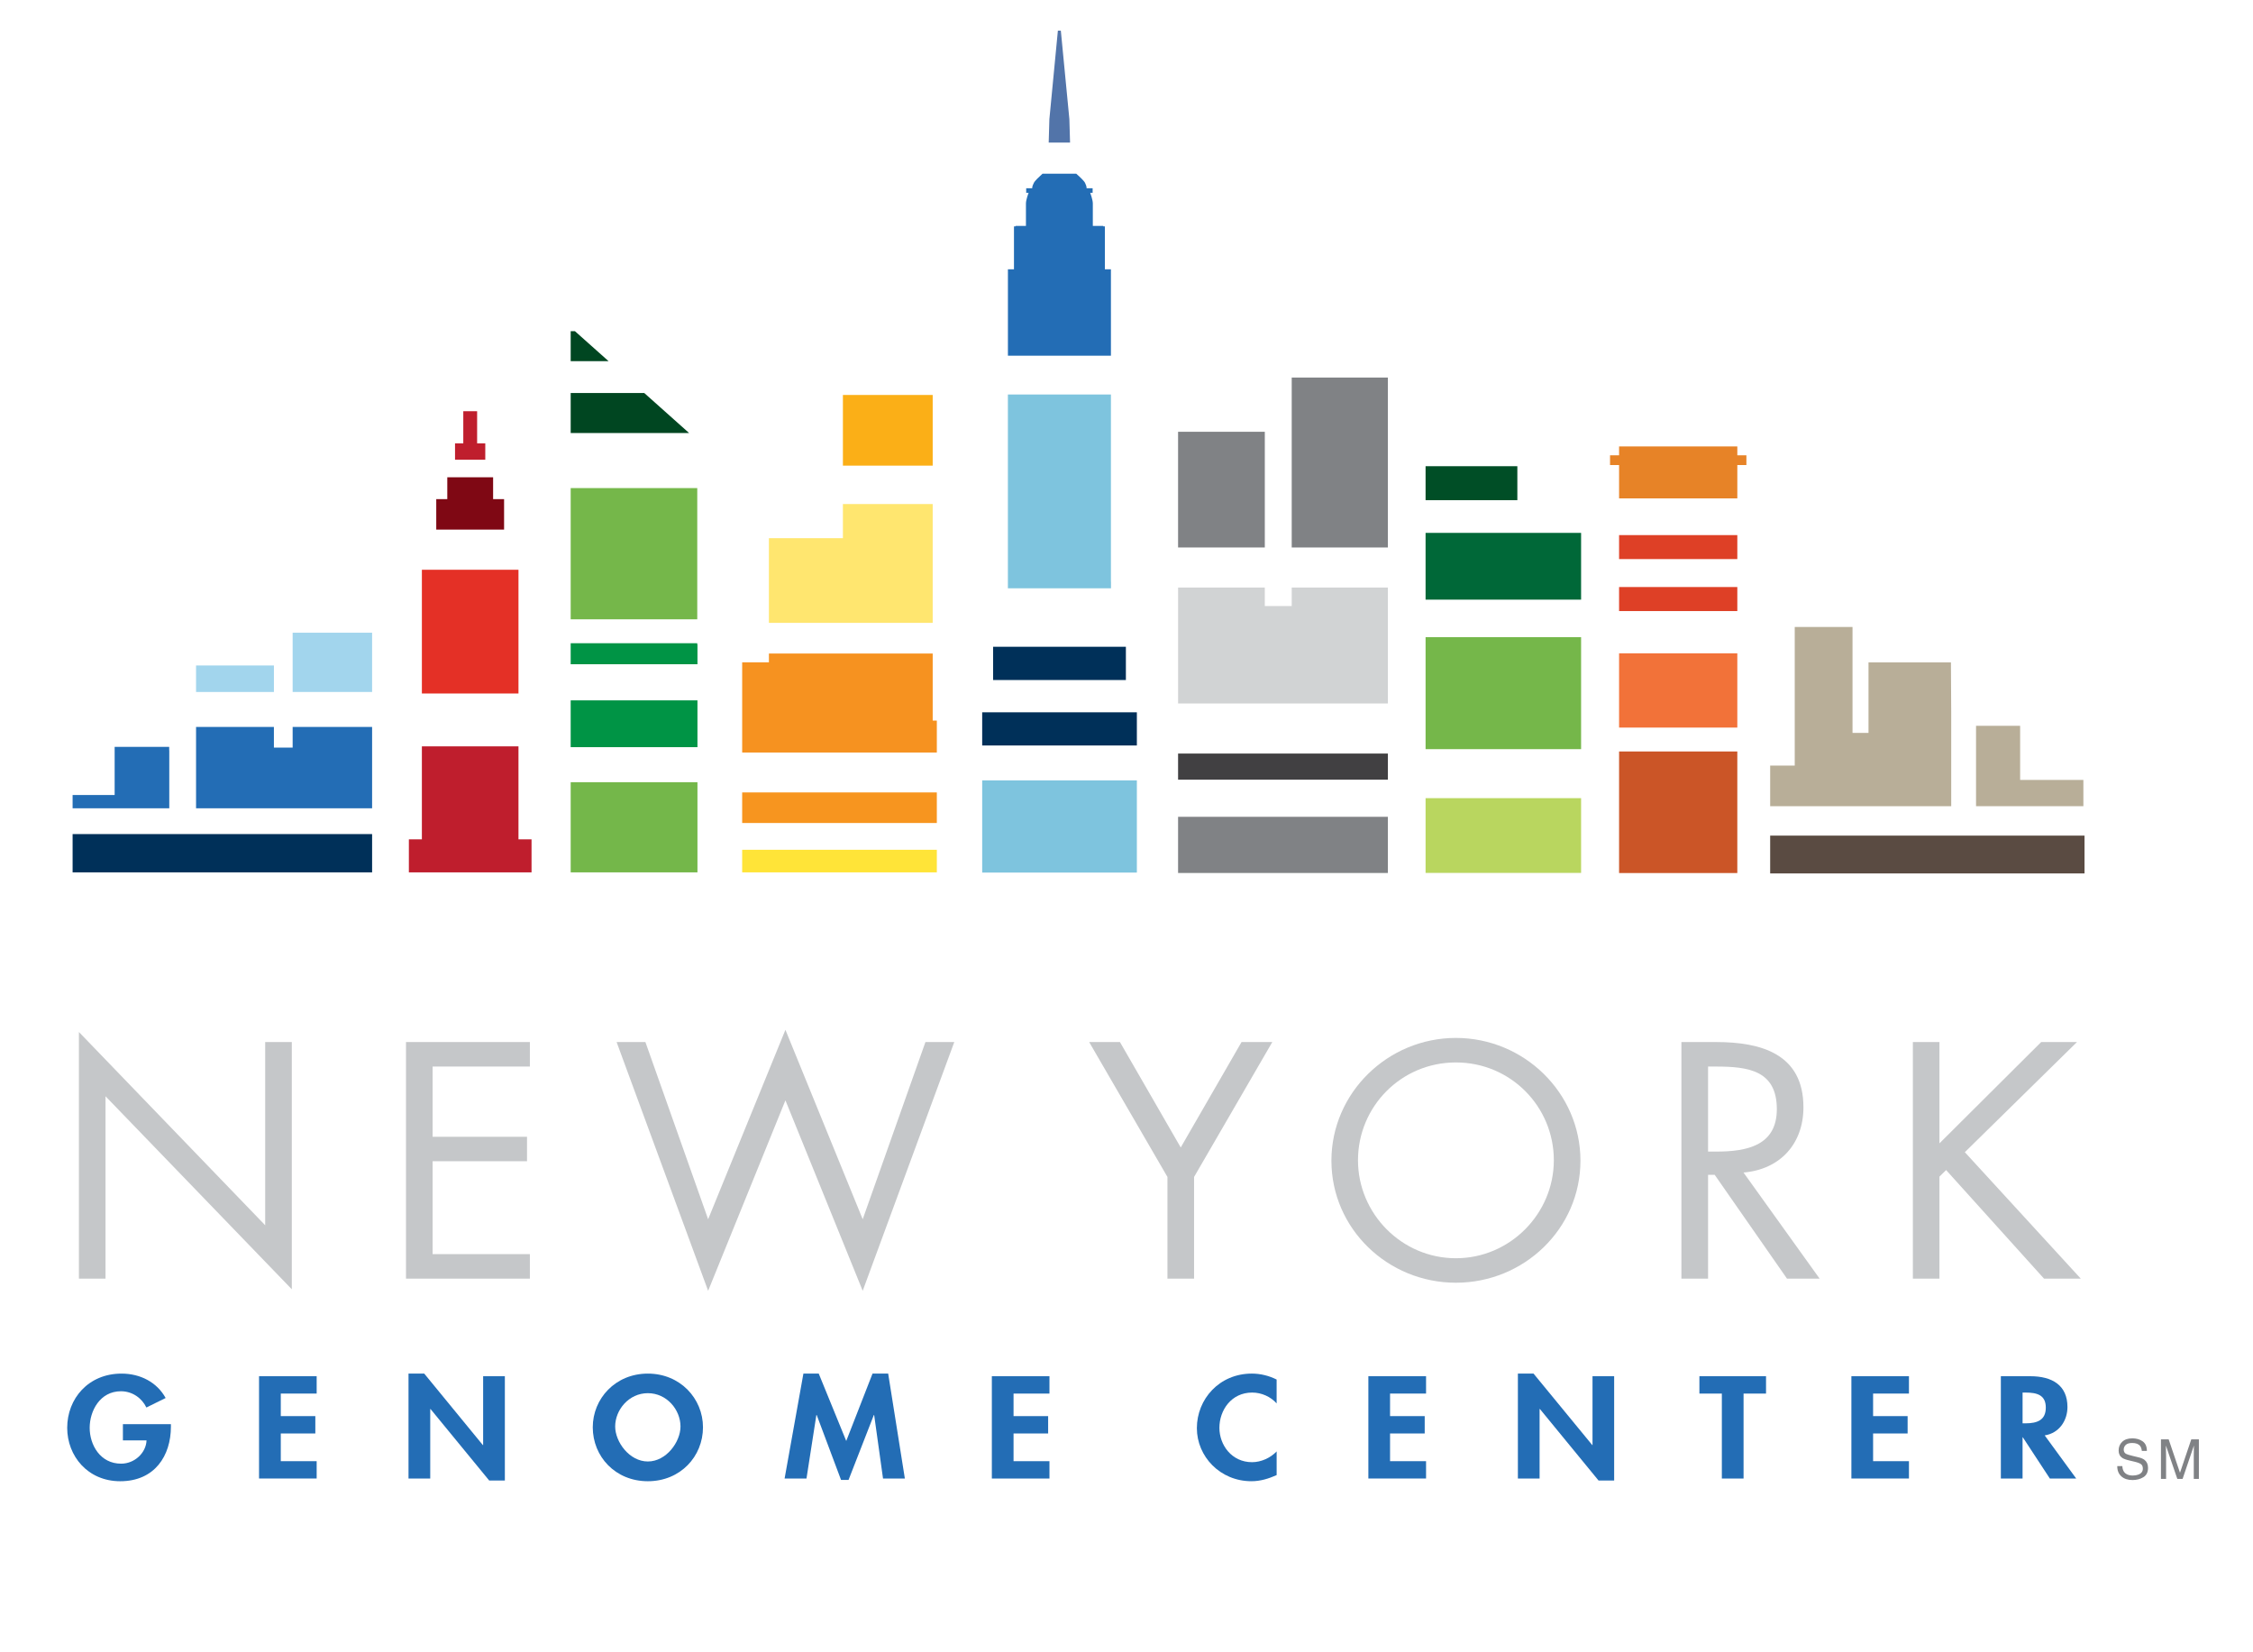 <?xml version="1.0" encoding="utf-8"?>
<!-- Generator: Adobe Illustrator 16.2.1, SVG Export Plug-In . SVG Version: 6.00 Build 0)  -->
<!DOCTYPE svg PUBLIC "-//W3C//DTD SVG 1.1//EN" "http://www.w3.org/Graphics/SVG/1.1/DTD/svg11.dtd">
<svg version="1.1" id="Layer_1" xmlns="http://www.w3.org/2000/svg" xmlns:xlink="http://www.w3.org/1999/xlink" x="0px" y="0px"
	 width="150px" height="110px" viewBox="50 -17.5 150 110" enable-background="new 50 -17.5 150 110" xml:space="preserve">
<g>
	<rect x="52" y="-13.71" fill="none" width="148" height="103"/>
	<g>
		<g>
			<path fill="#C5C7C9" d="M55.254,51.204l12.402,12.867V51.873h1.772v16.46l-12.403-12.85v12.14h-1.771V51.204z"/>
			<path fill="#C5C7C9" d="M77.03,51.873h8.248v1.632h-6.476v4.676h6.286v1.628h-6.286v6.185h6.476v1.63H77.03V51.873z"/>
			<path fill="#C5C7C9" d="M97.146,63.67l5.146-12.612l5.145,12.612l4.177-11.797h1.92l-6.097,16.561l-5.145-12.68l-5.146,12.68
				l-6.094-16.561h1.918L97.146,63.67z"/>
			<path fill="#C5C7C9" d="M122.514,51.873h2.049l4.048,7.019l4.048-7.019h2.049l-5.209,8.981v6.769h-1.773v-6.769L122.514,51.873z"
				/>
			<path fill="#C5C7C9" d="M155.223,59.769c0,4.531-3.758,8.127-8.293,8.127c-4.532,0-8.287-3.596-8.287-8.127
				c0-4.514,3.755-8.17,8.287-8.17C151.465,51.599,155.223,55.255,155.223,59.769z M140.412,59.743c0,3.555,2.912,6.523,6.518,6.523
				s6.521-2.969,6.521-6.523c0-3.568-2.871-6.512-6.521-6.512C143.281,53.231,140.412,56.175,140.412,59.743z"/>
			<path fill="#C5C7C9" d="M163.719,67.623h-1.775v-15.75h2.307c3.014,0,5.818,0.797,5.818,4.345c0,2.42-1.543,4.136-3.99,4.342
				l5.067,7.063h-2.172l-4.815-6.913h-0.439V67.623z M163.719,59.165h0.548c2.005,0,4.031-0.38,4.031-2.824
				c0-2.589-1.921-2.836-4.048-2.836h-0.531V59.165z"/>
			<path fill="#C5C7C9" d="M185.898,51.873h2.383l-7.466,7.333l7.718,8.417h-2.447l-6.518-7.228l-0.443,0.437v6.791h-1.77v-15.75
				h1.77v6.744L185.898,51.873z"/>
		</g>
		<g>
			<path fill="#236DB5" d="M61.379,77.31v0.171c0,1.923-1.072,3.63-3.375,3.63c-2.164,0-3.53-1.682-3.53-3.555
				c0-1.939,1.405-3.61,3.618-3.61c1.26,0,2.363,0.583,2.936,1.624l-1.282,0.633c-0.294-0.615-0.923-1.082-1.694-1.082
				c-1.395,0-2.081,1.305-2.081,2.436c0,1.13,0.697,2.385,2.093,2.385c0.906,0,1.664-0.729,1.692-1.551h-1.573v-1.08H61.379z"/>
			<path fill="#236DB5" d="M68.694,75.275v1.501h2.3v1.156h-2.3v1.844h2.389v1.154h-3.836V74.12h3.836v1.155H68.694z"/>
			<path fill="#236DB5" d="M77.199,73.945h1.045l3.901,4.757h0.021V74.12h1.446v6.945h-1.041l-3.908-4.762h-0.019v4.627h-1.446
				V73.945z"/>
			<path fill="#236DB5" d="M89.465,77.519c0-1.902,1.5-3.573,3.668-3.573c2.163,0,3.67,1.671,3.67,3.573
				c0,1.947-1.507,3.592-3.67,3.592C90.965,81.11,89.465,79.466,89.465,77.519z M90.957,77.466c0,1.027,0.945,2.33,2.176,2.33
				c1.229,0,2.173-1.303,2.173-2.33c0-1.104-0.903-2.217-2.173-2.217C91.865,75.249,90.957,76.362,90.957,77.466z"/>
			<path fill="#236DB5" d="M108.2,76.704h-0.021l-1.685,4.321h-0.499l-1.62-4.321h-0.023l-0.658,4.227h-1.457l1.252-6.985h1.021
				l1.831,4.485l1.75-4.485h1.042l1.111,6.985h-1.454L108.2,76.704z"/>
			<path fill="#236DB5" d="M117.48,75.275v1.501h2.303v1.156h-2.303v1.844h2.391v1.154h-3.836V74.12h3.836v1.155H117.48z"/>
			<path fill="#236DB5" d="M134.996,75.931c-0.401-0.452-1.012-0.723-1.629-0.723c-1.389,0-2.182,1.175-2.182,2.348
				c0,1.146,0.822,2.287,2.172,2.287c0.619,0,1.237-0.293,1.639-0.717v1.577c-0.534,0.237-1.079,0.407-1.679,0.407
				c-2.085,0-3.632-1.648-3.632-3.533c0-1.926,1.49-3.632,3.66-3.632c0.582,0,1.153,0.146,1.65,0.396V75.931z"/>
			<path fill="#236DB5" d="M142.547,75.275v1.501h2.307v1.156h-2.307v1.844h2.397v1.154h-3.841V74.12h3.841v1.155H142.547z"/>
			<path fill="#236DB5" d="M151.057,73.945h1.042l3.909,4.757h0.018V74.12h1.441v6.945h-1.038l-3.905-4.762h-0.021v4.627h-1.445
				V73.945z"/>
			<path fill="#236DB5" d="M166.082,80.931h-1.445v-5.655h-1.494V74.12h4.436v1.155h-1.496V80.931z"/>
			<path fill="#236DB5" d="M174.707,75.275v1.501h2.298v1.156h-2.298v1.844h2.387v1.154h-3.832V74.12h3.832v1.155H174.707z"/>
			<path fill="#236DB5" d="M188.229,80.931h-1.754l-1.801-2.746h-0.016v2.746h-1.445V74.12h1.955c1.469,0,2.479,0.604,2.479,2.053
				c0,0.869-0.521,1.732-1.515,1.887L188.229,80.931z M184.658,77.257h0.187c0.794,0,1.36-0.215,1.36-1.049c0-0.839-0.586-1-1.355-1
				h-0.191V77.257z"/>
		</g>
		<g>
			<polygon fill="#B8AE98" points="179.908,29.966 179.889,26.597 174.401,26.597 174.401,31.291 173.337,31.291 173.337,24.241 
				169.49,24.241 169.49,33.468 167.854,33.468 167.854,36.171 179.908,36.171 			"/>
			<polygon fill="#B8AE98" points="184.496,34.423 184.496,30.82 181.561,30.82 181.561,36.171 188.707,36.171 188.707,34.423 			
				"/>
			<rect x="167.854" y="38.13" fill="#5A4B42" width="20.929" height="2.518"/>
			<rect x="115.392" y="34.452" fill="#7EC4DE" width="10.298" height="6.139"/>
			<rect x="115.392" y="29.921" fill="#003059" width="10.298" height="2.209"/>
			<rect x="116.119" y="25.558" fill="#003059" width="8.84" height="2.214"/>
			<path fill="#236DB5" d="M123.963,0.427h-0.402v-2.855h-0.104v-0.032h-0.699c0,0,0-1.251,0-1.493c0-0.25-0.174-0.712-0.174-0.712
				h0.161v-0.303h-0.406c0,0,0.03-0.093-0.098-0.354c-0.071-0.145-0.35-0.404-0.587-0.613h-2.246
				c-0.232,0.209-0.508,0.469-0.578,0.613c-0.135,0.262-0.105,0.354-0.105,0.354h-0.403v0.303h0.159c0,0-0.176,0.462-0.176,0.712
				c0,0.242,0,1.493,0,1.493h-0.694v0.032h-0.103v2.855h-0.403v5.752h6.858V0.427z"/>
			<polygon fill="#5274A9" points="121.197,-9.562 120.628,-15.458 120.545,-15.46 120.53,-15.46 120.523,-15.46 120.431,-15.458 
				119.865,-9.562 119.82,-8.009 121.242,-8.009 			"/>
			<polygon fill="#7EC4DE" points="123.963,21.219 123.963,8.763 117.104,8.763 117.104,21.665 123.967,21.665 123.967,21.219 			
				"/>
			<rect x="69.484" y="24.622" fill="#A2D5ED" width="5.29" height="3.945"/>
			<rect x="63.053" y="26.803" fill="#A2D5ED" width="5.184" height="1.765"/>
			<polygon fill="#236DB5" points="61.27,32.451 61.264,32.451 61.264,32.222 57.633,32.222 57.633,35.427 54.834,35.427 
				54.834,36.311 61.27,36.311 			"/>
			<polygon fill="#236DB5" points="69.484,32.271 68.236,32.271 68.236,30.895 63.053,30.895 63.053,36.311 74.774,36.311 
				74.774,30.895 69.484,30.895 			"/>
			<rect x="54.834" y="38.028" fill="#003059" width="19.94" height="2.549"/>
			<rect x="157.795" y="18.124" fill="#DE4026" width="7.872" height="1.596"/>
			<rect x="157.795" y="21.581" fill="#DE4026" width="7.872" height="1.6"/>
			<rect x="157.795" y="32.528" fill="#CB5527" width="7.872" height="8.094"/>
			<rect x="157.795" y="25.994" fill="#F27239" width="7.872" height="4.944"/>
			<polygon fill="#E78327" points="165.667,13.46 166.271,13.46 166.271,12.812 165.667,12.812 165.667,12.221 157.795,12.221 
				157.795,12.812 157.193,12.812 157.193,13.46 157.795,13.46 157.795,15.679 165.667,15.679 			"/>
			<polygon fill="#BF1E2D" points="82.309,12.016 81.766,12.016 81.766,9.876 80.845,9.876 80.845,12.016 80.295,12.016 
				80.295,13.106 82.309,13.106 			"/>
			<polygon fill="#7F0814" points="79.78,15.729 79.045,15.729 79.045,17.758 83.561,17.758 83.561,15.729 82.83,15.729 
				82.83,14.274 79.78,14.274 			"/>
			<rect x="78.088" y="20.431" fill="#E43026" width="6.431" height="8.238"/>
			<polygon fill="#BF1E2D" points="78.088,38.378 77.222,38.378 77.222,40.577 85.389,40.577 85.389,38.378 84.519,38.378 
				84.519,32.188 78.088,32.188 			"/>
			<g>
				<rect x="99.412" y="35.255" fill="#F7951F" width="12.96" height="2.035"/>
				<polygon fill="#F69220" points="101.193,26.593 99.412,26.593 99.412,32.598 112.372,32.598 112.372,30.472 112.097,30.472 
					112.097,26.008 101.193,26.008 				"/>
				<polygon fill="#FFE66F" points="106.119,18.329 101.193,18.329 101.193,23.966 112.097,23.966 112.097,16.056 106.119,16.056 
									"/>
				<rect x="106.119" y="8.794" fill="#FBAF17" width="5.978" height="4.705"/>
				<rect x="99.412" y="39.073" fill="#FFE438" width="12.96" height="1.504"/>
			</g>
			<g>
				<polygon fill="#009445" points="87.995,26.721 96.436,26.721 96.436,25.408 96.422,25.408 96.422,25.322 87.995,25.322 				"/>
				<polygon fill="#004621" points="87.995,11.328 95.879,11.328 92.891,8.662 87.995,8.662 				"/>
				<polygon fill="#004621" points="88.279,4.549 87.995,4.549 87.995,6.544 90.517,6.544 				"/>
				<rect x="87.995" y="29.126" fill="#009445" width="8.44" height="3.115"/>
				<rect x="87.995" y="34.574" fill="#74B74A" width="8.44" height="6.003"/>
				<polygon fill="#75B74A" points="87.995,23.73 96.422,23.73 96.422,16.665 96.422,14.994 87.995,14.994 				"/>
			</g>
			<rect x="144.912" y="13.537" fill="#004E26" width="6.11" height="2.261"/>
			<rect x="144.912" y="17.976" fill="#006838" width="10.354" height="4.445"/>
			<rect x="144.912" y="24.917" fill="#75B74A" width="10.354" height="7.457"/>
			<rect x="144.912" y="35.636" fill="#B9D65F" width="10.354" height="4.977"/>
			<rect x="128.434" y="32.667" fill="#414042" width="13.969" height="1.739"/>
			<polygon fill="#D1D3D4" points="142.402,21.615 136,21.615 136,22.847 134.208,22.847 134.208,21.615 128.434,21.615 
				128.434,29.333 142.402,29.333 			"/>
			<rect x="128.434" y="36.878" fill="#808285" width="13.969" height="3.74"/>
			<rect x="136" y="7.635" fill="#808285" width="6.402" height="11.313"/>
			<rect x="128.434" y="11.245" fill="#808285" width="5.774" height="7.703"/>
		</g>
		<g>
			<path fill="#808285" d="M191.3,80.104c0.009,0.15,0.042,0.271,0.103,0.365c0.114,0.173,0.314,0.262,0.602,0.262
				c0.13,0,0.247-0.02,0.354-0.059c0.203-0.074,0.307-0.207,0.307-0.398c0-0.143-0.043-0.244-0.131-0.305s-0.225-0.112-0.413-0.156
				l-0.345-0.082c-0.227-0.051-0.385-0.109-0.479-0.172c-0.164-0.11-0.244-0.275-0.244-0.492c0-0.237,0.08-0.431,0.24-0.583
				c0.158-0.151,0.383-0.228,0.676-0.228c0.268,0,0.496,0.066,0.684,0.199c0.188,0.134,0.281,0.346,0.281,0.639H192.6
				c-0.018-0.141-0.054-0.249-0.111-0.324c-0.104-0.137-0.28-0.205-0.529-0.205c-0.202,0-0.347,0.043-0.436,0.132
				c-0.088,0.088-0.131,0.19-0.131,0.308c0,0.129,0.051,0.225,0.154,0.284c0.07,0.037,0.224,0.086,0.465,0.142l0.357,0.086
				c0.173,0.04,0.305,0.096,0.4,0.166c0.16,0.124,0.242,0.301,0.242,0.535c0,0.291-0.104,0.5-0.311,0.625
				c-0.207,0.126-0.446,0.189-0.721,0.189c-0.319,0-0.569-0.084-0.75-0.252c-0.181-0.166-0.269-0.391-0.266-0.676H191.3z"/>
			<path fill="#808285" d="M193.872,78.323h0.513l0.754,2.224l0.752-2.224h0.506v2.631h-0.34v-1.553
				c0-0.054,0.002-0.143,0.004-0.268c0.003-0.124,0.005-0.258,0.005-0.399l-0.753,2.22h-0.352l-0.76-2.22v0.081
				c0,0.064,0.002,0.162,0.006,0.295c0.003,0.132,0.006,0.229,0.006,0.291v1.553h-0.341V78.323z"/>
		</g>
	</g>
</g>
</svg>
